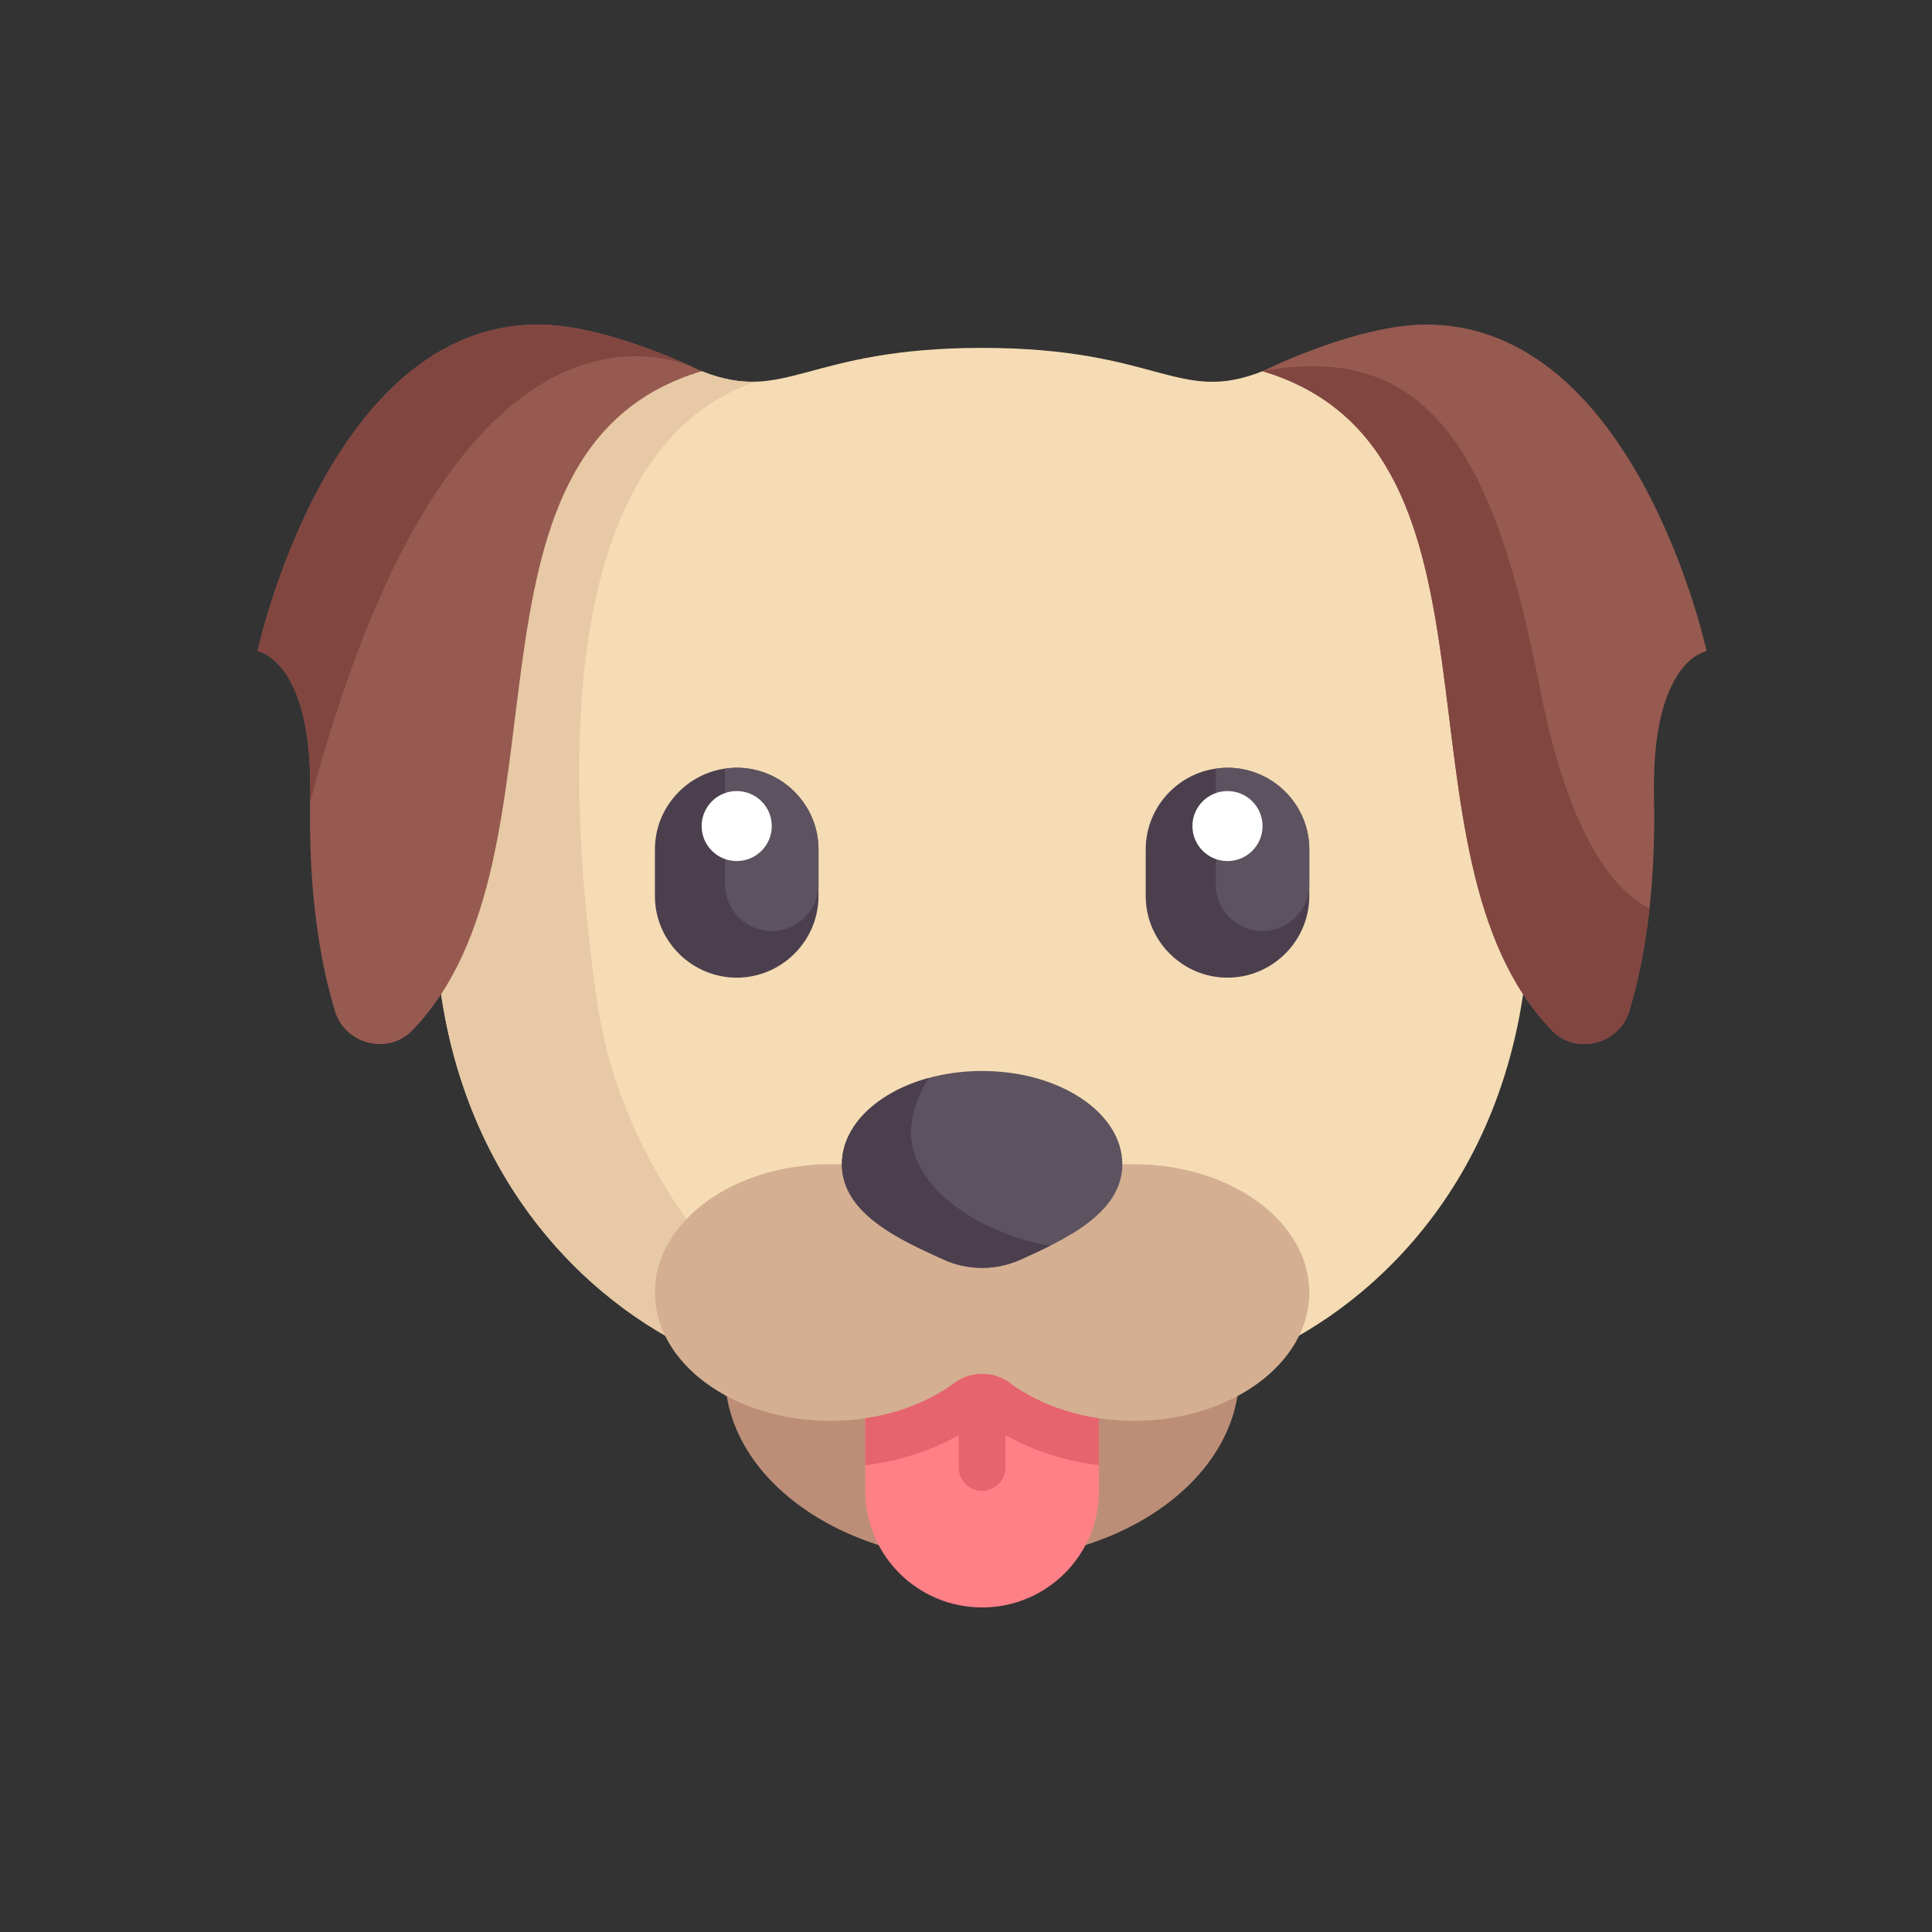 <?xml version="1.0" encoding="UTF-8"?><svg xmlns="http://www.w3.org/2000/svg" xmlns:xlink="http://www.w3.org/1999/xlink" width="60px" height="60px" viewBox="0 0 60 60" version="1.1">
    <rect x="0" y="0" width="60" height="60" fill="#333333" stroke="none"/>
    <!-- Generator: Sketch 61 (89581) - https://sketch.com -->
    <title>иконки/животные/Товары для собак </title>
    <desc>Created with Sketch.</desc>
    <g id="иконки/животные/Товары-для-собак-" stroke="none" stroke-width="1" fill="none" fill-rule="evenodd">
        <g id="dog" transform="translate(8, 10)" fill-rule="nonzero">
            <path d="M38.468,1.528 L31.21,1.528 C28.579,2.569 27.995,0.804 22.5,0.804 C17.005,0.804 16.421,2.569 13.79,1.528 L6.532,1.528 L5.565,19.728 C6.169,26.882 10.615,30.775 14.123,32.194 L30.877,32.194 C34.385,30.775 38.831,26.882 39.436,19.728 L38.468,1.528 Z" id="Path" fill="#F5DCB4"/>
            <path d="M31.21,1.528 C39.382,3.969 34.933,16.559 40.195,22.001 C40.95,22.782 42.285,22.435 42.6,21.396 C43.017,20.023 43.433,17.851 43.367,14.748 C43.276,10.492 45,10.221 45,10.221 C45,10.221 42.823,0.079 36.29,0.079 C34.113,0.079 31.21,1.528 31.21,1.528 Z" id="Path" fill="#965A50"/>
            <path d="M14.879,20.362 L14.879,20.362 C13.482,20.362 12.339,19.221 12.339,17.827 L12.339,16.378 C12.339,14.984 13.482,13.843 14.879,13.843 L14.879,13.843 C16.276,13.843 17.419,14.984 17.419,16.378 L17.419,17.827 C17.419,19.221 16.276,20.362 14.879,20.362 Z" id="Path" fill="#4B3F4E"/>
            <path d="M14.879,13.843 C14.755,13.843 14.636,13.862 14.516,13.879 L14.516,17.465 C14.516,18.265 15.166,18.913 15.968,18.913 C16.769,18.913 17.419,18.265 17.419,17.465 L17.419,16.378 C17.419,14.984 16.276,13.843 14.879,13.843 Z" id="Path" fill="#5D5360"/>
            <ellipse id="Oval" fill="#FFFFFF" cx="14.879" cy="15.654" rx="1.089" ry="1.087"/>
            <path d="M30.121,20.362 L30.121,20.362 C28.724,20.362 27.581,19.221 27.581,17.827 L27.581,16.378 C27.581,14.984 28.724,13.843 30.121,13.843 L30.121,13.843 C31.518,13.843 32.661,14.984 32.661,16.378 L32.661,17.827 C32.661,19.221 31.518,20.362 30.121,20.362 Z" id="Path" fill="#4B3F4E"/>
            <path d="M30.121,13.843 C29.997,13.843 29.878,13.862 29.758,13.879 L29.758,17.465 C29.758,18.265 30.408,18.913 31.21,18.913 C32.011,18.913 32.661,18.265 32.661,17.465 L32.661,16.378 C32.661,14.984 31.518,13.843 30.121,13.843 Z" id="Path" fill="#5D5360"/>
            <ellipse id="Oval" fill="#FFFFFF" cx="30.121" cy="15.654" rx="1.089" ry="1.087"/>
            <path d="M40.195,22.001 C40.95,22.782 42.285,22.435 42.6,21.396 C42.839,20.609 43.075,19.549 43.223,18.211 C41.796,17.501 40.578,15.236 39.829,11.398 C38.468,4.426 36.562,0.532 31.21,1.528 C39.382,3.969 34.933,16.559 40.195,22.001 Z" id="Path" fill="#824641"/>
            <path d="M14.123,32.194 L17.563,32.194 C17.563,32.194 11.522,28.149 10.524,20.996 C8.583,7.08 12.278,2.916 15.475,1.854 C14.968,1.871 14.442,1.786 13.79,1.528 L6.532,1.528 L5.565,19.728 C6.169,26.882 10.615,30.775 14.123,32.194 Z" id="Path" fill="#E7C9A5"/>
            <path d="M13.79,1.528 C5.618,3.969 10.067,16.559 4.805,22.001 C4.05,22.782 2.715,22.435 2.4,21.396 C1.983,20.023 1.567,17.851 1.633,14.748 C1.724,10.492 0,10.221 0,10.221 C0,10.221 2.177,0.079 8.71,0.079 C10.887,0.079 13.79,1.528 13.79,1.528 Z" id="Path" fill="#965A50"/>
            <path d="M13.547,1.413 C12.811,1.072 10.514,0.079 8.71,0.079 C2.177,0.079 0,10.221 0,10.221 C0,10.221 1.724,10.492 1.633,14.748 C1.632,14.805 1.634,14.856 1.633,14.912 C5.809,-0.902 12.227,0.857 13.547,1.413 Z" id="Path" fill="#824641"/>
            <ellipse id="Oval" fill="#BC8E78" cx="22.5" cy="32.677" rx="7.984" ry="5.795"/>
            <path d="M18.871,32.677 L18.871,36.299 C18.871,38.299 20.496,39.921 22.5,39.921 C24.504,39.921 26.129,38.299 26.129,36.299 L26.129,32.677 L18.871,32.677 Z" id="Path" fill="#FF8087"/>
            <path d="M18.871,35.506 C19.92,35.375 20.911,35.056 21.774,34.574 L21.774,35.574 C21.774,35.974 22.099,36.299 22.5,36.299 C22.901,36.299 23.226,35.974 23.226,35.574 L23.226,34.565 C24.081,35.052 25.074,35.374 26.129,35.506 L26.129,32.677 L18.871,32.677 L18.871,35.506 L18.871,35.506 Z" id="Path" fill="#E6646E"/>
            <path d="M27.218,26.157 L17.782,26.157 C14.776,26.157 12.339,27.941 12.339,30.141 C12.339,32.342 14.776,34.126 17.782,34.126 C19.296,34.126 20.664,33.672 21.649,32.942 C21.899,32.757 22.199,32.664 22.5,32.664 C22.801,32.664 23.101,32.757 23.351,32.942 C24.336,33.672 25.704,34.126 27.218,34.126 C30.224,34.126 32.661,32.342 32.661,30.141 C32.661,27.941 30.224,26.157 27.218,26.157 Z" id="Path" fill="#D4AF91"/>
            <path d="M22.5,23.26 C24.905,23.26 26.855,24.557 26.855,26.157 C26.855,27.701 25.025,28.513 23.704,29.114 C22.938,29.462 22.062,29.462 21.296,29.114 C19.975,28.513 18.145,27.701 18.145,26.157 C18.145,24.557 20.095,23.26 22.5,23.26 Z" id="Path" fill="#5D5360"/>
            <path d="M20.3,25.365 C20.198,24.453 20.842,23.478 20.842,23.478 C19.26,23.913 18.145,24.948 18.145,26.157 C18.145,27.701 19.975,28.513 21.296,29.114 C22.062,29.462 22.938,29.462 23.704,29.114 C23.988,28.985 24.296,28.845 24.603,28.691 C22.818,28.376 20.504,27.199 20.3,25.365 Z" id="Path" fill="#4B3F4E"/>
        </g>
    </g>
</svg>